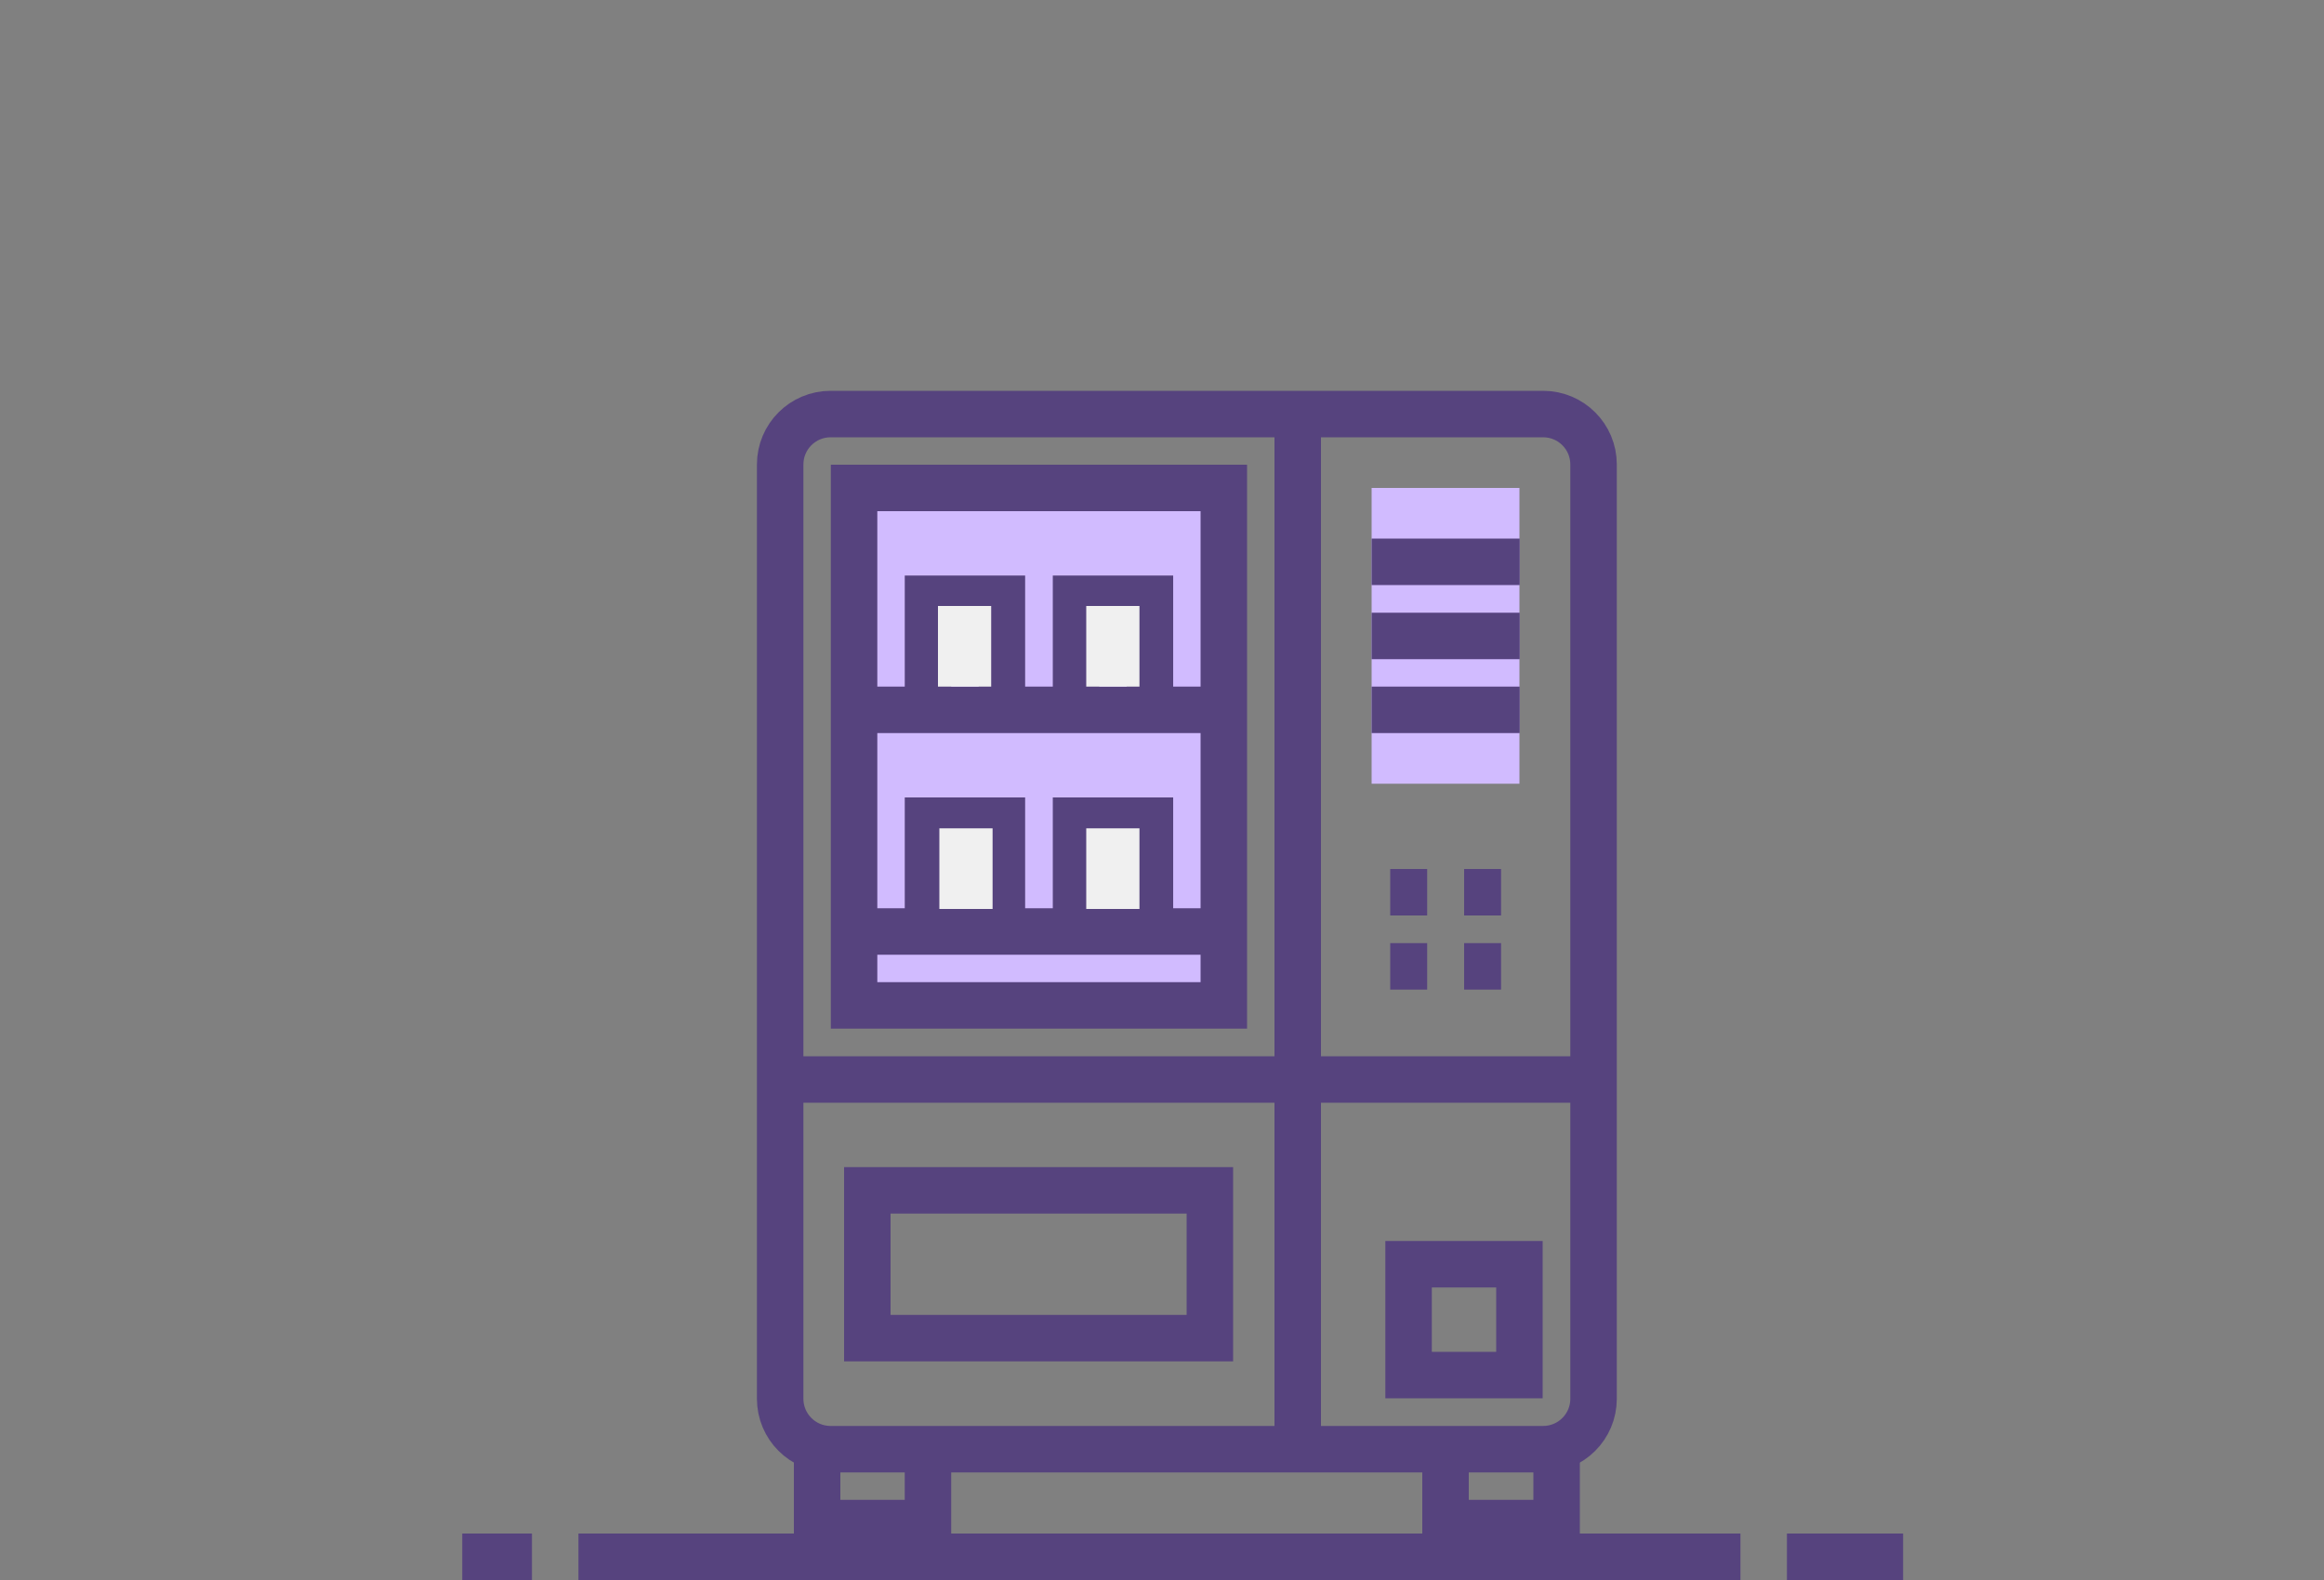 <svg width="100" height="68" viewBox="0 0 100 68" fill="none" xmlns="http://www.w3.org/2000/svg">
    <rect x="0" y="0" width="100" height="68" fill="#808080" stroke="none"/>
    <path fill-rule="evenodd" clip-rule="evenodd"
          d="M96.77 68C99.631 60.432 100.612 52.284 99.63 44.253C98.649 36.223 95.733 28.55 91.134 21.895C86.534 15.239 80.389 9.799 73.224 6.041C66.06 2.284 58.09 0.32 50 0.32C41.91 0.32 33.94 2.284 26.776 6.041C19.611 9.799 13.466 15.239 8.866 21.895C4.267 28.55 1.351 36.223 0.369 44.253C-0.612 52.284 0.369 60.432 3.23 68H96.77Z"
          />
    <path d="M76.89 67H81.89" stroke="#56437E" stroke-width="2" stroke-miterlimit="10"/>
    <path d="M24.89 67H74.89" stroke="#56437E" stroke-width="2" stroke-miterlimit="10"/>
    <path d="M19.89 67H22.89" stroke="#56437E" stroke-width="2" stroke-miterlimit="10"/>
    <path d="M66.4 17.82H35.74C34.542 17.82 33.57 18.791 33.57 19.99V60.2C33.57 61.398 34.542 62.37 35.74 62.37H66.4C67.599 62.37 68.57 61.398 68.57 60.2V19.99C68.57 18.791 67.599 17.82 66.4 17.82Z"
          stroke="#56437E" stroke-width="2" stroke-miterlimit="10"/>
    <path d="M35.16 62.37V65.55H39.93V62.37" stroke="#56437E" stroke-width="2" stroke-miterlimit="10"/>
    <path d="M62.2 62.37V65.55H66.98V62.37" stroke="#56437E" stroke-width="2" stroke-miterlimit="10"/>
    <path d="M65.38 21H59.02V33.73H65.38V21Z" fill="#D1BBFF"/>
    <path d="M59.82 38.4H61.41" stroke="#56437E" stroke-width="2" stroke-miterlimit="10"/>
    <path d="M63 38.4H64.59" stroke="#56437E" stroke-width="2" stroke-miterlimit="10"/>
    <path d="M59.82 41.59H61.41" stroke="#56437E" stroke-width="2" stroke-miterlimit="10"/>
    <path d="M63 41.59H64.59" stroke="#56437E" stroke-width="2" stroke-miterlimit="10"/>
    <path d="M33.57 46.46H68.57" stroke="#56437E" stroke-width="2" stroke-miterlimit="10"/>
    <path d="M55.84 17.82V62.37" stroke="#56437E" stroke-width="2" stroke-miterlimit="10"/>
    <path d="M65.38 54.41H60.61V59.18H65.38V54.41Z" stroke="#56437E" stroke-width="2"
          stroke-miterlimit="10"/>
    <path d="M52.06 51.23H37.32V57.59H52.06V51.23Z" stroke="#56437E" stroke-width="2" stroke-miterlimit="10"/>
    <path d="M52.66 21H36.75V43.27H52.66V21Z" fill="#D1BBFF" stroke="#56437E" stroke-width="2" stroke-miterlimit="10"/>
    <path d="M36.75 30.55H52.66" stroke="#56437E" stroke-width="2" stroke-miterlimit="10"/>
    <path d="M36.75 40.09H52.66" stroke="#56437E" stroke-width="2" stroke-miterlimit="10"/>
    <path d="M39.931 30.55V25.77H43.111V30.55" stroke="#56437E" stroke-width="2" stroke-miterlimit="10"/>
    <path d="M46.301 30.55V25.77H49.481V30.55" stroke="#56437E" stroke-width="2" stroke-miterlimit="10"/>
    <path d="M39.931 40.09V35.32H43.111V40.09" stroke="#56437E" stroke-width="2" stroke-miterlimit="10"/>
    <path d="M46.301 40.09V35.32H49.481V40.09" stroke="#56437E" stroke-width="2" stroke-miterlimit="10"/>
    <path d="M59.02 24.18H65.391" stroke="#56437E" stroke-width="2" stroke-miterlimit="10"/>
    <path d="M59.02 27.37H65.391" stroke="#56437E" stroke-width="2" stroke-miterlimit="10"/>
    <path d="M59.02 30.55H65.391" stroke="#56437E" stroke-width="2" stroke-miterlimit="10"/>
    <path d="M42.65 26.08H40.36V29.55H42.65V26.08Z" fill="#F0F0F0"/>
    <path d="M49.03 26.08H46.74V29.55H49.03V26.08Z" fill="#F0F0F0"/>
    <path d="M42.71 35.65H40.42V39.12H42.71V35.65Z" fill="#F0F0F0"/>
    <path d="M49.03 35.65H46.74V39.12H49.03V35.65Z" fill="#F0F0F0"/>
</svg>
